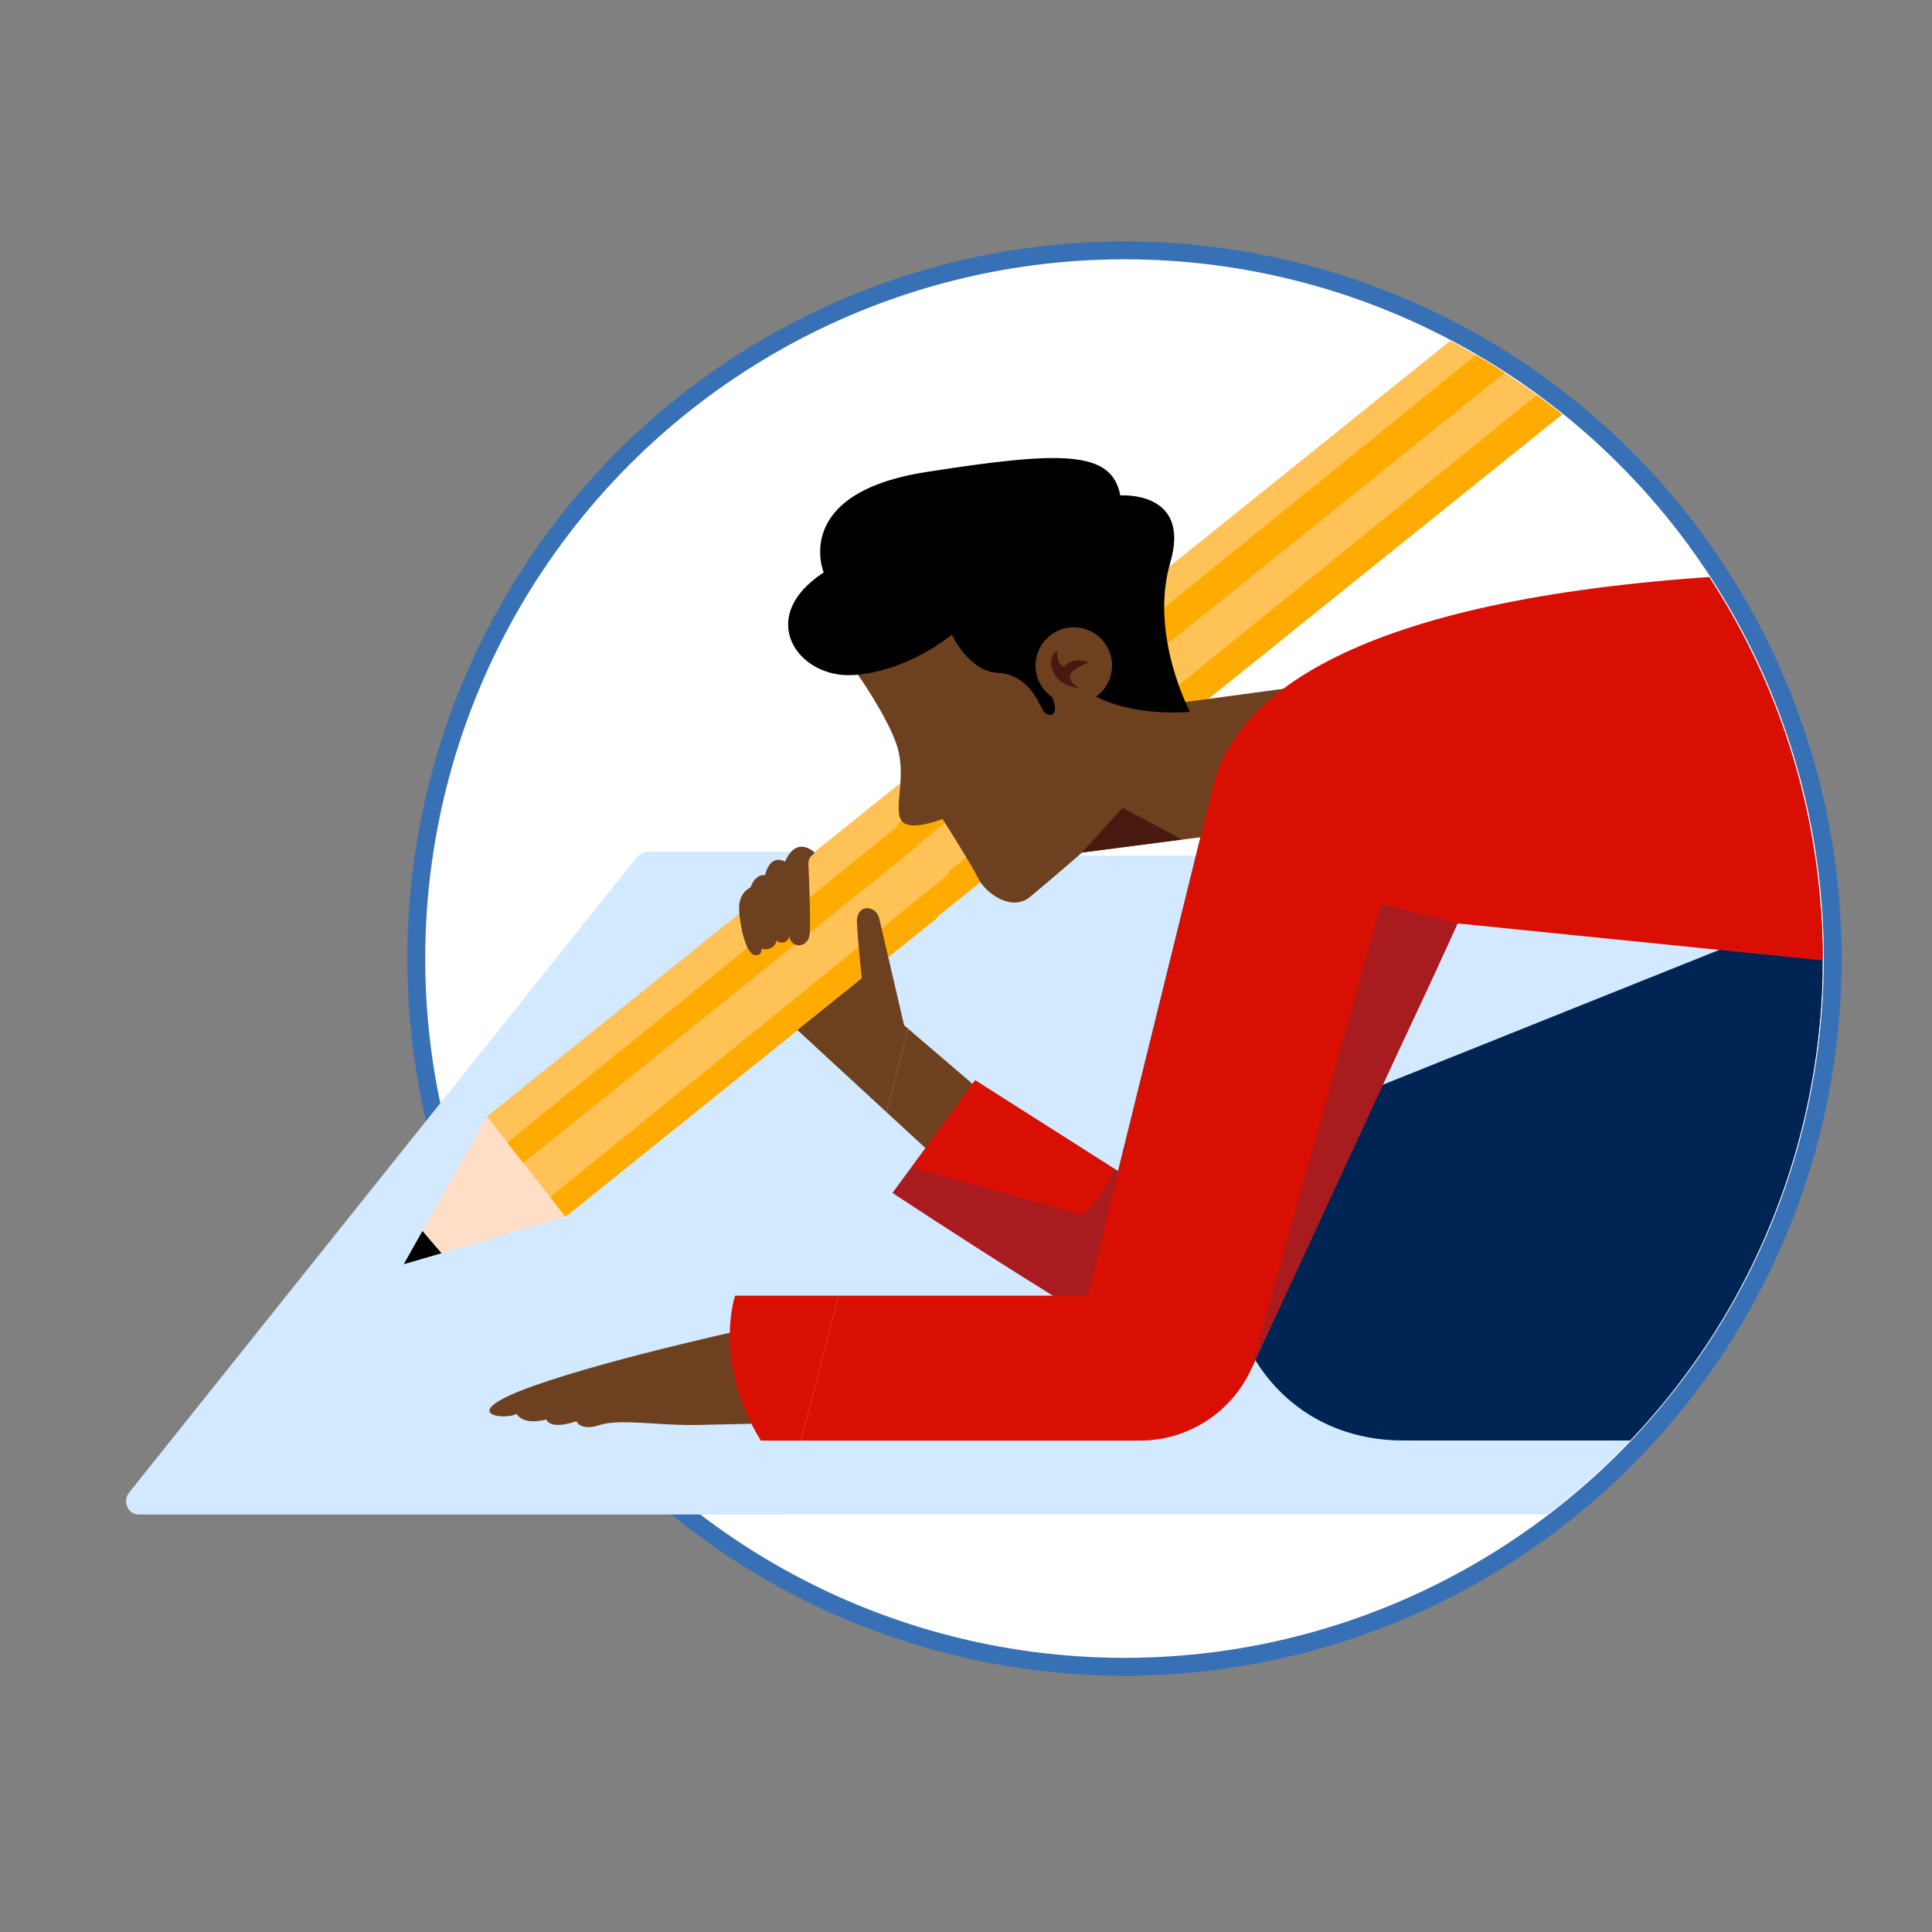 <?xml version="1.0" encoding="UTF-8"?><svg id="Layer_1" xmlns="http://www.w3.org/2000/svg" xmlns:xlink="http://www.w3.org/1999/xlink" viewBox="0 0 216 216"><rect x="0" y="0" width="216" height="216" fill="#808080" stroke="none"/><defs><style>.cls-1{fill:none;}.cls-1,.cls-2,.cls-3,.cls-4,.cls-5,.cls-6,.cls-7,.cls-8,.cls-9,.cls-10,.cls-11,.cls-12,.cls-13,.cls-14,.cls-15,.cls-16{stroke-width:0px;}.cls-17{fill:#fff;stroke:#3870b5;stroke-miterlimit:10;stroke-width:2px;}.cls-18{clip-path:url(#clippath-3);}.cls-19{clip-path:url(#clippath-2);}.cls-3{fill:#47190f;}.cls-4{fill:#6d401f;}.cls-5{fill:#9ac7f7;}.cls-6{fill:#2356a0;}.cls-7{fill:#d90f03;}.cls-8{fill:#d2e9ff;}.cls-9{fill:#a81c20;}.cls-10{fill:#6d0802;}.cls-11{fill:#ffdec7;}.cls-12{fill:#ffab01;}.cls-13{fill:#ffc257;}.cls-14{fill:#f15a53;}.cls-15{fill:#02734a;}.cls-16{fill:#002555;}</style><clipPath id="clippath-2"><circle class="cls-1" cx="125.66" cy="107.18" r="78.12"/></clipPath><clipPath id="clippath-3"><polygon class="cls-1" points="11.1 146.3 81.62 75.27 106.09 97.51 82.52 188.01 32.81 180.42 11.87 182.75 11.1 146.3"/></clipPath></defs><circle class="cls-17" cx="125.72" cy="107.17" r="79.18"/><circle class="cls-1" cx="125.72" cy="107.17" r="79.18"/><circle class="cls-1" cx="125.72" cy="107.17" r="78.14"/><circle class="cls-1" cx="125.72" cy="107.17" r="78.14"/><g class="cls-19"><path class="cls-8" d="m178.12,169.32H15.49c-1.2,0-1.84-1.51-1.03-2.46l59.7-70.51c.37-.44.9-.69,1.46-.69h141.87s-13.67,70.83-13.67,70.83l-25.68,2.83Z"/><polygon class="cls-13" points="210.56 -.83 32.16 142.62 34.45 145.53 36.24 147.8 39.24 151.61 40.97 153.81 219.36 10.37 217.08 7.47 214.64 4.36 212.29 1.37 210.56 -.83"/><polygon class="cls-11" points="32.16 142.62 24.97 155.4 22.88 159.12 27.1 157.88 40.97 153.81 32.16 142.62"/><polygon class="cls-2" points="24.97 155.4 22.88 159.12 27.1 157.88 24.97 155.4"/><path class="cls-14" d="m219.36,10.37s7.49-6.15,6.96-8.09c-.7-2.54-2.5-6.17-6.86-8.3-1.24-.6-8.9,5.19-8.9,5.19l8.8,11.2Z"/><polygon class="cls-12" points="217.08 7.47 39.24 151.61 40.97 153.81 219.36 10.37 217.08 7.47"/><polygon class="cls-12" points="212.29 1.37 34.45 145.53 36.24 147.8 214.64 4.36 212.29 1.37"/><polygon class="cls-5" points="219.36 10.37 217.67 11.72 208.84 .55 210.56 -.83 219.36 10.37"/><path class="cls-4" d="m85.33,148.17s-16.53,3.53-25.61,6.75c-9.08,3.22-3.28,3.91-1.96,3.15,0,0,.57,1.32,3.34.63,0,0,.25,1.22,3.34.2,0,0,.44,1.14,2.65.41,2.21-.73,6.56.1,10.98,0,4.42-.1,7.57-.17,7.57-.17l-.32-10.98Z"/><path class="cls-4" d="m110.75,122.91l-9.67-8.28s-2.43-10.43-2.78-11.94-2.61-1.74-2.49.52c.12,2.26.54,6.16.54,6.16l-7.2,5.79,16.07,14.81,5.53-7.07Z"/><path class="cls-4" d="m91.11,95.34l-.32.28c-.28.24-.43.6-.41.96.07,1.66.26,6.4.15,7.79-.14,1.7-2.11,1.7-2.28.31,0,0-.14.62-.69.69s-.73-.24-.73-.24c0,0-.1.66-.73.9s-.97,0-.97,0c0,0,.14.93-.8.73s-1.63-3.25-1.7-5.12,1.28-2.42,1.28-2.42c0,0,.46-1.52,1.63-1.38,0,0,.44-2.4,2.24-1.51,0,0,1.04-2.93,3.32-.99Z"/><path class="cls-9" d="m135.24,89.39l-10.25,41.54-15.96-10.15-9.25,12.59s28.13,18.61,33.98,20.44c5.85,1.84,29.07-50.29,29.07-50.29,0,0,.78-17.77-27.59-14.13Z"/><path class="cls-16" d="m243.07,85.82l-93.45,37.45c-20.02,8.02-14.28,37.78,7.29,37.78h104.54s6.19-15.2,3-28.63h-33.58s7.68-3.41,7.68-3.41c12-5.32,16.97-19.7,10.82-31.3l-6.3-11.89Z"/><path class="cls-4" d="m100.3,83.45c1.07,3.35-.41,6.9.46,8.26.86,1.37,4.61-.15,4.61-.15,0,0,3.14,4.92,4,6.64.86,1.72,3.75,3.75,5.78,2.08,2.03-1.67,5.83-4.97,5.83-4.97l11.17-1.44,10.83-1.39,9.49-16.68-20.35,2.74s-1.76.46-4.14-2.08c-2.38-2.53-.61-8.31-6.94-11.66-6.33-3.34-14.9-1.11-14.9-1.11,0,0-10.13,10.54-10.39,11.5,0,0,3.49,4.92,4.56,8.26Z"/><polygon class="cls-3" points="120.98 95.31 132.14 93.86 125.5 90.31 120.98 95.31"/><path class="cls-16" d="m261.5,85.82l-93.45,37.45c-20.02,8.02-14.28,37.78,7.29,37.78h104.54s6.19-15.2,3-28.63h-33.58s7.68-3.41,7.68-3.41c12-5.32,16.97-19.7,10.82-31.3l-6.3-11.89Z"/><path class="cls-6" d="m201.63,151.05s.07,0,.11-.02l47.67-18.32c.16-.06.23-.24.17-.39s-.24-.23-.39-.17l-47.67,18.32c-.16.06-.23.24-.17.39.05.12.16.19.28.19Z"/><path class="cls-7" d="m261.5,85.82s-23.04-23.68-65.25-21.61c-42.22,2.07-57.99,12.43-60.69,23.9-2.71,11.47-13.92,56.75-13.92,56.75h-39.46s-2.53,7.42,2.88,16.2h42.38c5.34,0,10.19-3.1,12.43-7.95l23.08-49.87,43.96,4.45,54.58-21.88Z"/><path class="cls-2" d="m120.62,76.66s3.9,1.02.57-2.84c-3.33-3.86-6.33-.96-4.19,2.84s.06,3.63-.42,2.73-1.66-3.98-4.99-4.16-5.17-4.28-5.17-4.28c0,0-4.81,4.1-11,4.52-6.18.42-11.06-6.42-3.33-11.47,0,0-3.69-8.86,11.47-11.23s20.74-2.44,21.69,2.62c0,0,7.96-.59,5.59,7.49s2.2,16.7,2.2,16.7c0,0-7.73.83-12.42-2.91Z"/><circle class="cls-4" cx="120.05" cy="74.41" r="4.28"/><path class="cls-3" d="m118.2,72.71s-.16,1.51.73,1.83c0,0,.98-1.23,2.78-.47,0,0-2.07.74-2.09,1.51-.01.76.75,1.31,1.36,1.38,0,0-2.32-.05-3.17-1.71-.85-1.66.38-2.55.38-2.55Z"/></g><g class="cls-18"><path class="cls-8" d="m178.12,169.32H15.49c-1.2,0-1.84-1.52-1.03-2.48l56.69-70.94c.37-.44.9-.69,1.46-.69h144.87s-13.67,71.26-13.67,71.26l-25.68,2.85Z"/><polygon class="cls-13" points="232.81 -18.61 54.42 124.84 56.71 127.75 58.5 130.03 61.49 133.84 63.22 136.04 241.62 -7.41 239.34 -10.31 236.89 -13.42 234.55 -16.4 232.81 -18.61"/><polygon class="cls-11" points="54.42 124.84 47.23 137.63 45.14 141.34 49.36 140.11 63.22 136.04 54.42 124.84"/><polygon class="cls-2" points="47.23 137.63 45.14 141.34 49.36 140.11 47.23 137.63"/><polygon class="cls-12" points="239.34 -10.31 61.49 133.84 63.22 136.04 241.62 -7.41 239.34 -10.31"/><polygon class="cls-12" points="234.55 -16.4 56.71 127.75 58.5 130.03 236.89 -13.42 234.55 -16.4"/><path class="cls-4" d="m85.33,148.17s-16.53,3.53-25.61,6.75c-9.08,3.22-3.28,3.91-1.96,3.15,0,0,.57,1.32,3.34.63,0,0,.25,1.22,3.34.2,0,0,.44,1.14,2.65.41,2.21-.73,6.56.1,10.98,0,4.42-.1,7.57-.17,7.57-.17l-.32-10.98Z"/><path class="cls-4" d="m110.75,122.91l-9.67-8.28s-2.43-10.43-2.78-11.94-2.61-1.74-2.49.52c.12,2.26.54,6.16.54,6.16l-7.2,5.79,16.07,14.81,5.53-7.07Z"/><path class="cls-4" d="m91.11,95.34l-.32.28c-.28.24-.43.6-.41.96.07,1.66.26,6.4.15,7.79-.14,1.7-2.11,1.7-2.28.31,0,0-.14.62-.69.69s-.73-.24-.73-.24c0,0-.1.66-.73.9s-.97,0-.97,0c0,0,.14.93-.8.73s-1.63-3.25-1.7-5.12,1.28-2.42,1.28-2.42c0,0,.46-1.52,1.63-1.38,0,0,.44-2.4,2.24-1.51,0,0,1.04-2.93,3.32-.99Z"/><path class="cls-10" d="m135.24,89.39l-10.25,41.54-15.96-10.15-9.25,12.59s28.13,18.61,33.98,20.44c5.85,1.84,29.07-50.29,29.07-50.29,0,0,.78-17.77-27.59-14.13Z"/><path class="cls-16" d="m243.07,85.82l-93.45,37.45c-20.02,8.02-14.28,37.78,7.29,37.78h104.54s6.19-15.2,3-28.63h-33.58s7.68-3.41,7.68-3.41c12-5.32,16.97-19.7,10.82-31.3l-6.3-11.89Z"/><path class="cls-4" d="m105.73,81.9c.83,2.6-.32,5.36.35,6.43.67,1.06,3.59-.12,3.59-.12,0,0,2.45,3.82,3.11,5.16.67,1.34,2.92,2.92,4.49,1.61,1.58-1.3,4.53-3.86,4.53-3.86l8.69-1.12,8.42-1.08,7.38-12.97-15.83,2.13s-1.37.36-3.22-1.62c-1.85-1.97-.47-6.46-5.4-9.07-4.93-2.6-11.59-.87-11.59-.87,0,0-7.88,8.2-8.08,8.95,0,0,2.72,3.82,3.54,6.42Z"/><polygon class="cls-3" points="121.81 91.12 130.5 90 125.33 87.24 121.81 91.12"/><path class="cls-15" d="m261.5,85.82l-93.45,37.45c-20.02,8.02-14.28,37.78,7.29,37.78h104.54s6.19-15.2,3-28.63h-33.58s7.68-3.41,7.68-3.41c12-5.32,16.97-19.7,10.82-31.3l-6.3-11.89Z"/><path class="cls-16" d="m261.5,85.82l-93.45,37.45c-20.02,8.02-14.28,37.78,7.29,37.78h104.54s6.19-15.2,3-28.63h-33.58s7.68-3.41,7.68-3.41c12-5.32,16.97-19.7,10.82-31.3l-6.3-11.89Z"/><path class="cls-6" d="m201.63,151.05s.07,0,.11-.02l47.67-18.32c.16-.06.23-.24.17-.39s-.24-.23-.39-.17l-47.67,18.32c-.16.06-.23.24-.17.39.05.12.16.19.28.19Z"/><path class="cls-6" d="m191.37,155.95h87.03c.17,0,.3-.14.3-.3,0-.17-.14-.3-.3-.3h-87.03c-4.04,0-7.33-3.29-7.33-7.33,0-2.96,1.76-5.61,4.49-6.76,9.7-4.08,34.06-14.31,50.75-21.2,6.32-2.61,10.2-6.37,11.54-11.18,2.34-8.39-4.02-17.14-4.09-17.23-.1-.13-.29-.16-.42-.06-.13.1-.16.29-.06.42.06.09,6.25,8.61,3.99,16.71-1.29,4.62-5.05,8.24-11.19,10.78-16.69,6.89-41.06,17.12-50.76,21.2-2.95,1.24-4.86,4.11-4.86,7.32,0,4.38,3.56,7.94,7.94,7.94Z"/><path class="cls-7" d="m261.5,85.82s-23.04-23.68-65.25-21.61c-42.22,2.07-57.99,12.43-60.69,23.9-2.71,11.47-13.92,56.75-13.92,56.75h-39.46s-2.53,7.42,2.88,16.2h42.38c5.34,0,10.19-3.1,12.43-7.95l23.08-49.87,43.96,4.45,54.58-21.88Z"/><path class="cls-2" d="m121.54,76.62s3.03.79.44-2.21c-2.59-3-4.93-.75-3.26,2.21,1.66,2.96.05,2.82-.32,2.13s-1.29-3.1-3.88-3.24-4.02-3.33-4.02-3.33c0,0-3.74,3.19-8.55,3.51-4.81.32-8.6-4.99-2.59-8.92,0,0-2.87-6.89,8.92-8.74,11.79-1.85,16.13-1.9,16.87,2.03,0,0,6.19-.46,4.35,5.82-1.85,6.29,1.71,12.99,1.71,12.99,0,0-6.01.65-9.66-2.27Z"/><circle class="cls-4" cx="120.41" cy="75.09" r="4.3"/><path class="cls-3" d="m118.55,73.38s-.16,1.52.73,1.84c0,0,.99-1.24,2.8-.47,0,0-2.09.75-2.1,1.52-.01.77.76,1.32,1.37,1.39,0,0-2.33-.05-3.19-1.72-.86-1.67.38-2.56.38-2.56Z"/></g><polygon class="cls-7" points="109.03 120.78 101.93 130.51 123.69 136.58 124.99 130.93 109.03 120.78"/><path class="cls-9" d="m124.43,130.65s-.81,4.24-5.66,6.53l4.31,1.41,1.91-7.67-.56-.28Z"/><polygon class="cls-9" points="162.95 103.24 154.41 101.06 139.86 153.11 162.95 103.24"/></svg>